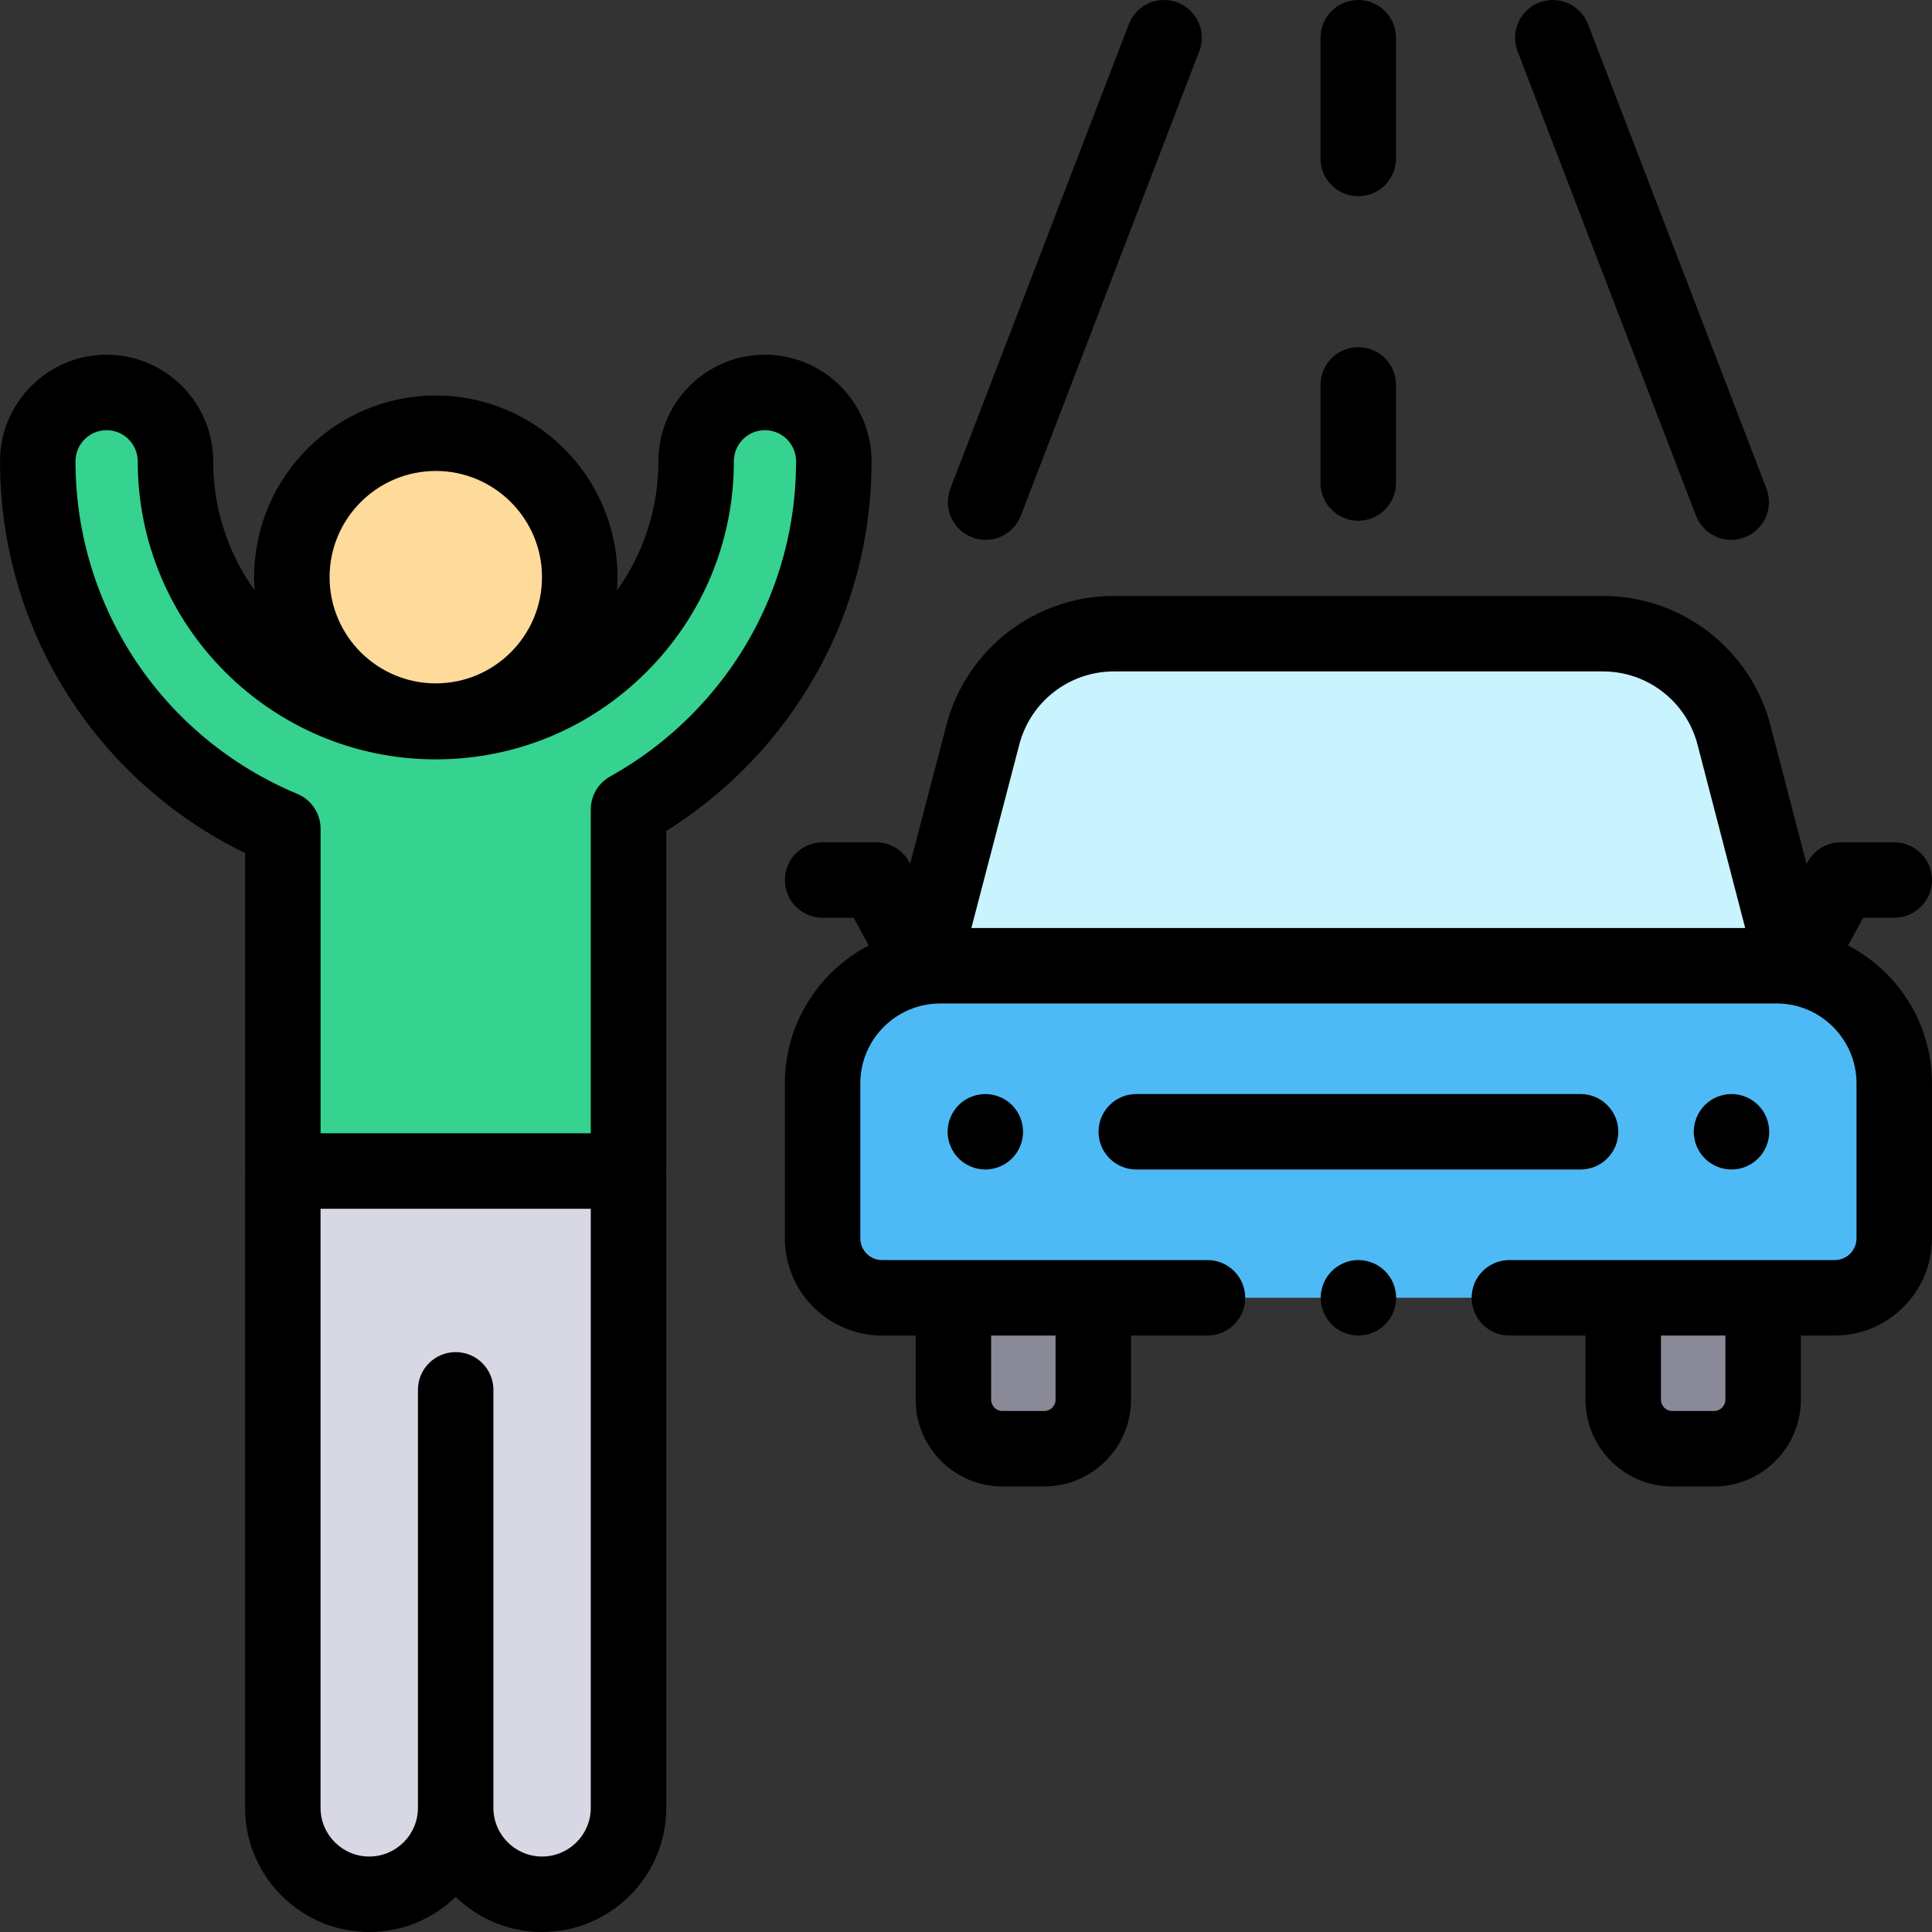 <?xml version="1.0" encoding="iso-8859-1"?>
<!-- Generator: Adobe Illustrator 19.0.0, SVG Export Plug-In . SVG Version: 6.00 Build 0)  -->
<svg xmlns="http://www.w3.org/2000/svg" xmlns:xlink="http://www.w3.org/1999/xlink" version="1.1" id="Layer_1" x="0px" y="0px" viewBox="0 0 512.002 512.002" style="enable-background:new 0 0 512.002 512.002;" xml:space="preserve" width="512" height="512">
<rect x="0" y="0" width="512.002" height="512.002" fill="#333333" stroke="none"/>
<g id="XMLID_1978_">
	<circle id="XMLID_2764_" style="fill:#FEDA9B;" cx="115.489" cy="152.958" r="38.147"/>
	<path id="XMLID_2763_" style="fill:#36D28F;" d="M202.727,104.002c-10.076,0-18.244,8.169-18.244,18.244   c0,19.024-7.735,36.27-20.231,48.764c-12.492,12.49-29.744,20.231-48.763,20.23c-38.043,0-68.993-30.95-68.993-68.993   c-0.001-10.076-8.169-18.244-18.244-18.244c-10.076,0-18.244,8.168-18.244,18.244c0.001,43.808,26.847,81.46,64.951,97.379v90.712   h91.609v-95.83c8.637-4.801,16.537-10.773,23.475-17.711c19.1-19.1,30.93-45.47,30.931-74.551   C220.971,112.171,212.803,104.003,202.727,104.002z"/>
	<g id="XMLID_2735_">
		<path id="XMLID_2736_" style="fill:#D8D8E4;" d="M166.566,311.464v167.635c0,12.649-10.254,22.904-22.904,22.904h0    c-12.649,0-22.904-10.254-22.904-22.904v-67.591v-43.185v110.776c0,12.649-10.254,22.904-22.904,22.904h0    c-12.649,0-22.904-10.254-22.904-22.904V311.464H166.566z"/>
	</g>
	<g id="XMLID_2898_">
		<path id="XMLID_2915_" style="fill:#4DBAF6;" d="M470.825,255.934H249.166h0c-17.215,0-31.171,13.956-31.171,31.171v41.07    c0,8.704,7.056,15.76,15.76,15.76h252.481c8.704,0,15.76-7.056,15.76-15.76v-41.07    C501.995,269.889,488.04,255.934,470.825,255.934L470.825,255.934z"/>
		<path id="XMLID_2914_" style="fill:#C9F3FF;" d="M475.433,255.934l-15.903-61.147c-4.113-15.814-18.39-26.853-34.73-26.853    H295.184c-16.324,0-30.591,11.017-34.719,26.811l-15.994,61.189H475.433z"/>
		<g id="XMLID_863_">
			<path id="XMLID_2917_" style="fill:#898998;" d="M276.727,383.932h-11.062c-7.184,0-13.008-5.824-13.008-13.008v-26.99h37.078     v26.99C289.735,378.108,283.911,383.932,276.727,383.932z"/>
			<path id="XMLID_2916_" style="fill:#898998;" d="M454.238,383.932h-11.062c-7.184,0-13.008-5.824-13.008-13.008v-26.99h37.078     v26.99C467.246,378.108,461.422,383.932,454.238,383.932z"/>
		</g>
	</g>
	<g id="XMLID_1353_">
		<path id="XMLID_1480_" d="M202.728,94.002C202.728,94.002,202.728,94.002,202.728,94.002c-7.545,0-14.638,2.938-19.973,8.272    c-5.334,5.335-8.272,12.428-8.272,19.972c0,12.445-3.86,24.303-10.99,34.241c0.085-1.167,0.143-2.341,0.143-3.53    c0-26.548-21.599-48.146-48.147-48.146c-26.548,0-48.146,21.599-48.146,48.146c0,1.183,0.058,2.353,0.142,3.515    c-6.907-9.66-10.989-21.472-10.989-34.226c-0.001-15.573-12.671-28.243-28.244-28.243c-15.574,0-28.245,12.67-28.245,28.244    c0,44.462,25.28,84.512,64.951,103.829v84.262c0,0.167,0.017,0.33,0.025,0.495c-0.013,0.209-0.032,0.418-0.032,0.631v167.635    c0,18.143,14.761,32.903,32.904,32.903c8.897,0,16.975-3.555,22.904-9.313c5.928,5.757,14.007,9.313,22.904,9.313    c18.143,0,32.904-14.761,32.904-32.903V311.464c0-0.19-0.018-0.375-0.028-0.563c0.01-0.188,0.028-0.373,0.028-0.563v-90.123    c7.44-4.651,14.333-10.133,20.546-16.346c21.834-21.835,33.859-50.822,33.859-81.623    C230.97,106.674,218.301,94.004,202.728,94.002z M115.489,124.811c15.521,0,28.147,12.626,28.147,28.146    s-12.626,28.147-28.147,28.147c-15.52,0-28.146-12.627-28.146-28.147S99.969,124.811,115.489,124.811z M143.662,492.002    c-7.115,0-12.904-5.788-12.904-12.903v-67.592v-43.185c0-5.522-4.477-10-10-10s-10,4.478-10,10v43.185v67.592    c0,7.115-5.789,12.903-12.904,12.903s-12.904-5.788-12.904-12.903V320.338h71.615v158.761    C156.566,486.214,150.778,492.002,143.662,492.002z M182.969,189.727c-6.308,6.309-13.461,11.705-21.262,16.041    c-3.173,1.764-5.142,5.109-5.142,8.74v85.83H84.958v-80.712c0-4.033-2.423-7.672-6.145-9.228    c-35.723-14.924-58.805-49.525-58.806-88.151c0-4.546,3.699-8.244,8.245-8.244c4.545,0,8.244,3.698,8.244,8.244    c0,43.557,35.436,78.993,78.993,78.993c21.068,0,40.896-8.225,55.833-23.159c14.936-14.933,23.161-34.762,23.161-55.835    c0-2.202,0.857-4.272,2.415-5.829c1.557-1.558,3.627-2.415,5.829-2.415c4.546,0.001,8.245,3.699,8.245,8.244    C210.971,147.705,201.027,171.67,182.969,189.727z"/>
		<path id="XMLID_1491_" d="M359.997,333.932c-2.64,0-5.21,1.07-7.07,2.93c-1.86,1.86-2.93,4.44-2.93,7.07s1.07,5.21,2.93,7.07    c1.86,1.859,4.44,2.93,7.07,2.93s5.21-1.07,7.07-2.93c1.86-1.86,2.93-4.44,2.93-7.07s-1.07-5.21-2.93-7.07    C365.207,335.002,362.627,333.932,359.997,333.932z"/>
		<path id="XMLID_1495_" d="M254.057,292.862c-1.86,1.86-2.93,4.44-2.93,7.07s1.07,5.21,2.93,7.07c1.86,1.859,4.43,2.93,7.07,2.93    c2.63,0,5.21-1.07,7.07-2.93c1.86-1.86,2.93-4.44,2.93-7.07s-1.07-5.21-2.93-7.07c-1.86-1.859-4.44-2.93-7.07-2.93    C258.487,289.932,255.917,291.002,254.057,292.862z"/>
		<path id="XMLID_1496_" d="M428.867,299.933c0-5.522-4.477-10-10-10H301.124c-5.523,0-10,4.478-10,10s4.477,10,10,10h117.743    C424.39,309.933,428.867,305.456,428.867,299.933z"/>
		<path id="XMLID_1497_" d="M465.937,307.002c1.86-1.86,2.93-4.44,2.93-7.07s-1.07-5.21-2.93-7.07c-1.86-1.859-4.44-2.93-7.07-2.93    s-5.21,1.07-7.07,2.93c-1.86,1.86-2.93,4.44-2.93,7.07s1.07,5.21,2.93,7.07c1.86,1.859,4.44,2.93,7.07,2.93    S464.077,308.862,465.937,307.002z"/>
		<path id="XMLID_1508_" d="M489.752,250.56l4.002-7.34h8.242c5.523,0,10-4.478,10-10s-4.477-10-10-10h-14.179    c-3.66,0-7.028,2-8.78,5.213l-0.286,0.525l-9.542-36.688c-5.258-20.217-23.52-34.337-44.409-34.337H295.184    c-20.863,0-39.119,14.098-44.394,34.282l-9.586,36.675l-0.249-0.457c-1.752-3.213-5.12-5.213-8.78-5.213h-14.179    c-5.523,0-10,4.478-10,10s4.477,10,10,10h8.242l4.001,7.34c-13.201,6.865-22.243,20.664-22.243,36.544v41.07    c0,14.203,11.556,25.759,25.76,25.759h8.902v16.99c0,12.688,10.321,23.009,23.008,23.009h11.062    c12.687,0,23.008-10.321,23.008-23.009v-16.99h20.26c5.523,0,10-4.478,10-10s-4.477-10-10-10h-30.26h-37.078h-18.902    c-3.176,0-5.76-2.583-5.76-5.759v-41.07c0-11.674,9.497-21.171,21.171-21.171h221.658c11.674,0,21.171,9.497,21.171,21.171v41.07    c0,3.176-2.584,5.759-5.76,5.759h-18.989h-37.078h-30.173c-5.523,0-10,4.478-10,10s4.477,10,10,10h20.173v16.99    c0,12.688,10.321,23.009,23.008,23.009h11.062c12.687,0,23.008-10.321,23.008-23.009v-16.99h8.989    c14.204,0,25.76-11.556,25.76-25.759v-41.07C511.995,271.224,502.953,257.426,489.752,250.56z M279.736,353.933v16.99    c0,1.659-1.35,3.009-3.008,3.009h-11.062c-1.659,0-3.008-1.35-3.008-3.009v-16.99H279.736z M270.139,197.273    c2.977-11.387,13.275-19.34,25.044-19.34H424.8c11.785,0,22.086,7.966,25.052,19.37l12.647,48.63H257.42L270.139,197.273z     M457.246,370.923c0,1.659-1.35,3.009-3.008,3.009h-11.062c-1.659,0-3.008-1.35-3.008-3.009v-16.99h17.078V370.923z"/>
		<path id="XMLID_1511_" d="M449.455,136.653c1.527,3.976,5.317,6.416,9.336,6.416c1.192,0,2.405-0.215,3.584-0.668    c5.155-1.981,7.729-7.766,5.749-12.922L420.842,6.416c-1.981-5.155-7.767-7.728-12.921-5.748    c-5.155,1.981-7.729,7.766-5.748,12.922L449.455,136.653z"/>
		<path id="XMLID_1512_" d="M257.615,142.401c1.18,0.453,2.392,0.668,3.584,0.668c4.019,0,7.809-2.44,9.336-6.416l47.283-123.063    c1.981-5.156-0.593-10.94-5.748-12.922c-5.154-1.979-10.94,0.593-12.921,5.748l-47.283,123.063    C249.885,134.635,252.459,140.419,257.615,142.401z"/>
		<path id="XMLID_1520_" d="M359.952,138.002c5.523,0,10-4.478,10-10v-26c0-5.522-4.477-10-10-10s-10,4.478-10,10v26    C349.952,133.525,354.429,138.002,359.952,138.002z"/>
		<path id="XMLID_1524_" d="M359.952,52.002c5.523,0,10-4.478,10-10v-32c0-5.522-4.477-10-10-10s-10,4.478-10,10v32    C349.952,47.525,354.429,52.002,359.952,52.002z"/>
	</g>
</g>















</svg>
